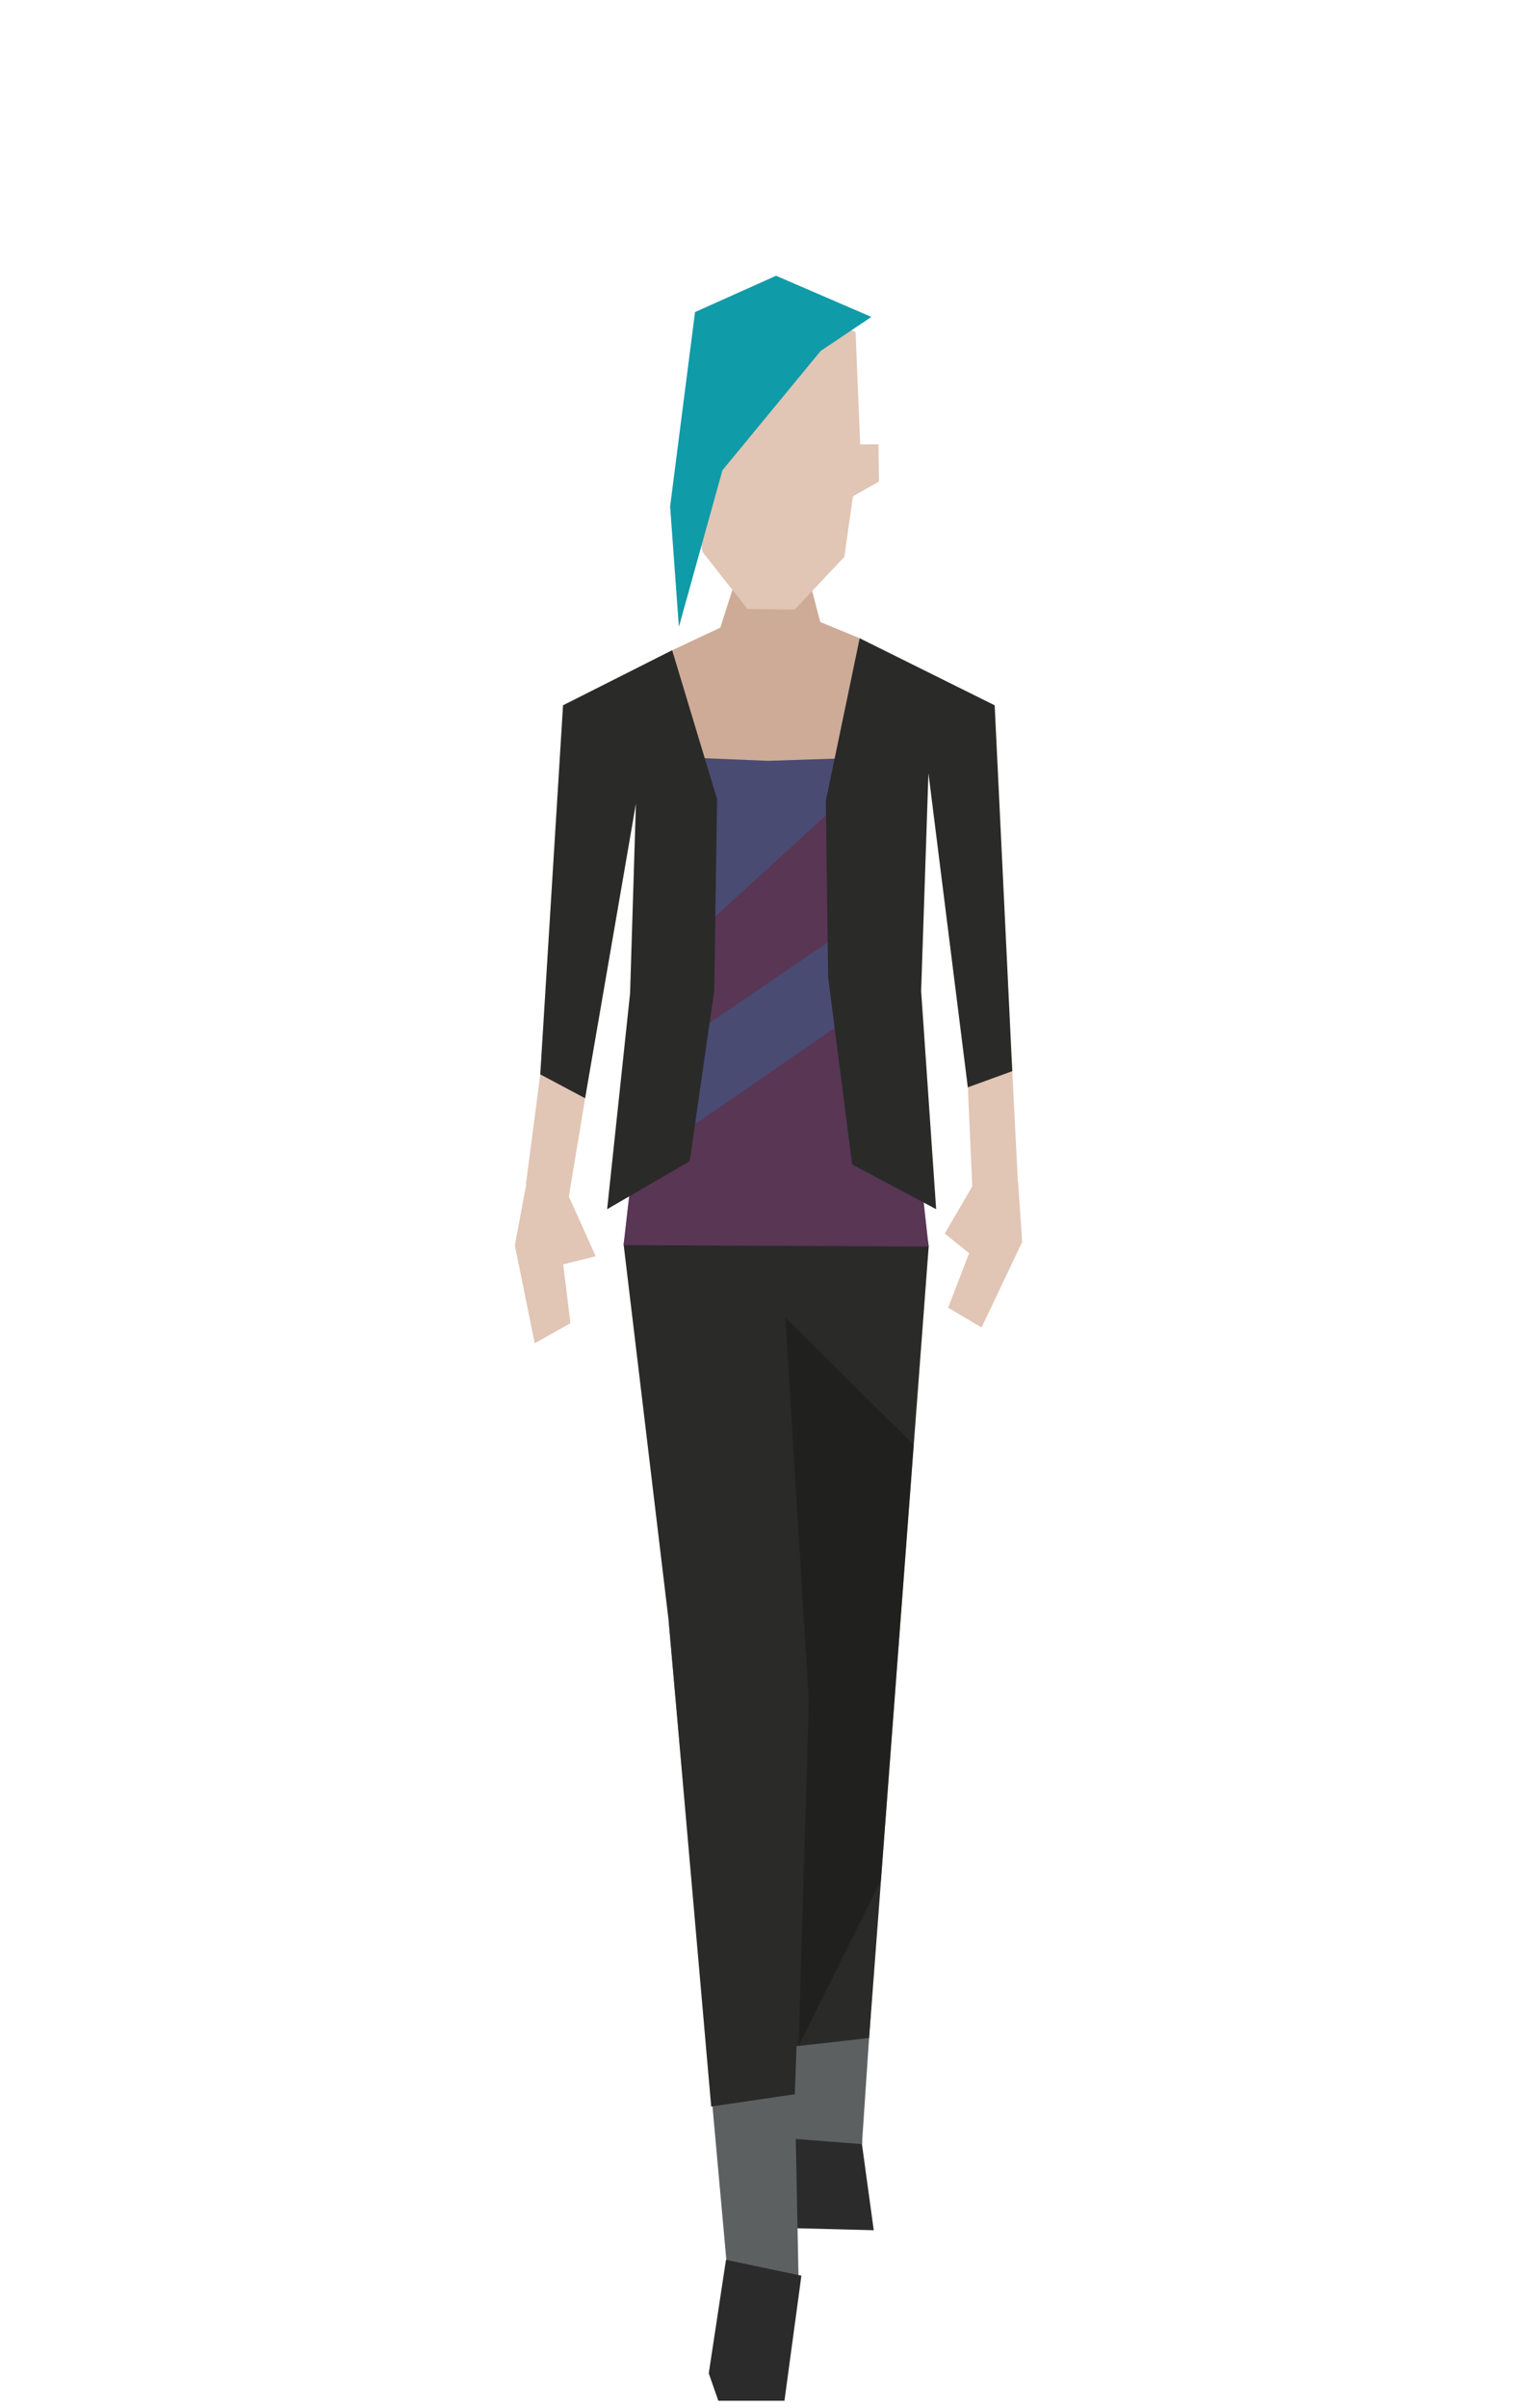 <?xml version="1.0" encoding="UTF-8" standalone="no"?>
<!DOCTYPE svg PUBLIC "-//W3C//DTD SVG 1.1//EN" "http://www.w3.org/Graphics/SVG/1.1/DTD/svg11.dtd">
<svg width="100%" height="100%" viewBox="0 0 140 220" version="1.1" xmlns="http://www.w3.org/2000/svg" xmlns:xlink="http://www.w3.org/1999/xlink" xml:space="preserve" xmlns:serif="http://www.serif.com/" style="fill-rule:evenodd;clip-rule:evenodd;stroke-linejoin:round;stroke-miterlimit:2;">
    <g id="junebug1" transform="matrix(1.27,0,0,1.27,-1711.36,-84.8)">
        <g transform="matrix(1,0,0,1,2.27374e-13,-24.624)">
            <path d="M1395.93,138.177L1399.39,136.553L1401.23,130.837L1405.52,132.06L1406.59,136.15L1409.43,137.315L1409.46,146.796L1396.5,146.603L1395.93,138.177Z" style="fill:rgb(206,171,151);fill-rule:nonzero;"/>
        </g>
        <g transform="matrix(1.048,0,0,1.048,-67.126,9.769)">
            <g transform="matrix(1,0,0,1,1342.64,32.57)">
                <path d="M66.129,52.339L67.575,52.321L67.61,54.884L65.726,55.948L66.129,52.339Z" style="fill:rgb(225,197,181);"/>
            </g>
            <g transform="matrix(1,0,0,1,1342.96,32.57)">
                <path d="M55.467,46.119L54.486,55.547L55.168,59.714L58.254,63.63L61.502,63.667L64.908,60.055L66.002,52.381L65.682,44.626L61.224,42.665L55.467,46.119Z" style="fill:rgb(225,197,181);"/>
            </g>
            <g transform="matrix(1,0,0,1,1342.64,32.57)">
                <path d="M60.538,40.753L54.972,43.247L53.261,56.585L53.863,64.86L56.855,54.106L63.606,45.913L67.089,43.579L60.538,40.753Z" style="fill:rgb(16,155,168);"/>
            </g>
        </g>
        <g>
            <g transform="matrix(1,0,0,1,2.27374e-13,-12)">
                <path d="M1409.59,233.034L1410.44,239.229L1404.4,239.074L1403.94,232.416L1409.61,232.715L1409.59,233.034Z" style="fill:rgb(42,43,42);fill-rule:nonzero;"/>
            </g>
            <g transform="matrix(1,0,0,1,2.27374e-13,-12)">
                <path d="M1404.09,195.563L1405.02,242.48L1399.83,241.397L1395.67,195.418" style="fill:rgb(93,96,97);fill-rule:nonzero;"/>
            </g>
            <g transform="matrix(1,0,0,1,2.27374e-13,-12)">
                <path d="M1398.56,249.525L1399.25,251.5L1404.01,251.5L1405.23,242.499L1399.8,241.358L1398.56,249.525Z" style="fill:rgb(42,43,42);fill-rule:nonzero;"/>
            </g>
            <g transform="matrix(1,0,0,1,2.27374e-13,-12)">
                <path d="M1403.94,178.994L1404.09,198.813L1404.57,232.644L1409.59,233.034L1411.91,198.601L1403.94,178.994Z" style="fill:rgb(93,96,97);fill-rule:nonzero;"/>
            </g>
        </g>
        <g>
            <g transform="matrix(1,0,0,1,-42.354,-12)">
                <path d="M1456.75,168.451L1452.46,225.399L1447.04,226.01L1445.87,173.662L1448.14,201.374L1447.11,229.446L1441.09,230.33L1438.03,195.407L1434.79,168.352L1434.83,167.981L1456.72,168.173L1456.75,168.451Z" style="fill:rgb(42,42,41);fill-rule:nonzero;"/>
            </g>
            <g transform="matrix(1,0,0,1,-42.354,-12)">
                <path d="M1446.42,173.563L1448.12,201.131L1447.38,225.972L1453.31,214.047L1455.67,182.712L1446.42,173.563Z" style="fill:rgb(23,24,23);fill-opacity:0.5;fill-rule:nonzero;"/>
            </g>
        </g>
        <g transform="matrix(1,0,0,1,-2.511,-6.478)">
            <g transform="matrix(1,0,0,1,2.27374e-13,-12)">
                <path d="M1388.14,169.33L1387.11,174.849L1388.54,181.895L1391.11,180.451L1390.37,174.391L1390.54,176.228L1392.93,175.634L1390.91,171.145L1388.14,169.33Z" style="fill:rgb(225,197,181);fill-rule:nonzero;"/>
            </g>
            <g transform="matrix(1,0,0,1,2.27374e-13,-12)">
                <path d="M1392.4,162.869L1390.96,171.557L1387.91,170.412L1389.14,161.02L1392.4,162.869Z" style="fill:rgb(225,197,181);fill-rule:nonzero;"/>
            </g>
        </g>
        <g transform="matrix(1,0,0,1,3.674,-6.478)">
            <g transform="matrix(1,0,0,1,2.27374e-13,-12)">
                <path d="M1413.5,162.518L1413.86,170.611L1417.15,170.373L1416.69,161.342L1413.5,162.518Z" style="fill:rgb(225,197,181);fill-rule:nonzero;"/>
            </g>
            <g transform="matrix(1,0,0,1,2.27374e-13,-12)">
                <path d="M1417.16,170.277L1417.45,174.612L1414.53,180.756L1412.12,179.333L1414.25,173.827L1413.9,175.636L1411.88,174L1413.88,170.568L1417.16,170.277Z" style="fill:rgb(225,197,181);fill-rule:nonzero;"/>
            </g>
        </g>
        <g>
            <g transform="matrix(1,0,0,1,1342.64,48)">
                <path d="M49.787,108.352L71.749,108.451L69.947,92.295L70.757,73.159L60.204,73.51L51.784,73.164L51.592,92.522L49.787,108.352Z" style="fill:rgb(74,75,115);"/>
            </g>
            <g transform="matrix(1,0,0,1,1342.64,48)">
                <path d="M54.348,86.571L65.893,76.031L65.792,85.688L54.642,93.265L54.348,86.571Z" style="fill:rgb(114,15,27);fill-opacity:0.35;"/>
            </g>
            <g transform="matrix(1,0,0,1,1342.64,48)">
                <path d="M49.787,108.352L71.749,108.451L69.947,92.295L70.077,89.229L50.425,102.757L49.787,108.352Z" style="fill:rgb(114,15,27);fill-opacity:0.35;"/>
            </g>
            <g transform="matrix(1,0,0,1,1342.64,48)">
                <path d="M45.428,69.515L53.284,65.553L56.52,76.266L56.314,90.052L54.548,102.316L48.602,105.77L50.255,90.245L50.676,76.59L47.016,97.785L43.787,96.069L45.428,69.515Z" style="fill:rgb(42,42,41);"/>
            </g>
            <g transform="matrix(1,0,0,1,1342.64,48)">
                <path d="M66.787,64.691L76.507,69.516L77.774,95.839L74.573,97L71.738,74.405L71.212,90.069L72.293,105.77L66.245,102.546L64.515,89.068L64.35,76.385L66.787,64.691Z" style="fill:rgb(42,42,41);"/>
            </g>
        </g>
    </g>
</svg>
